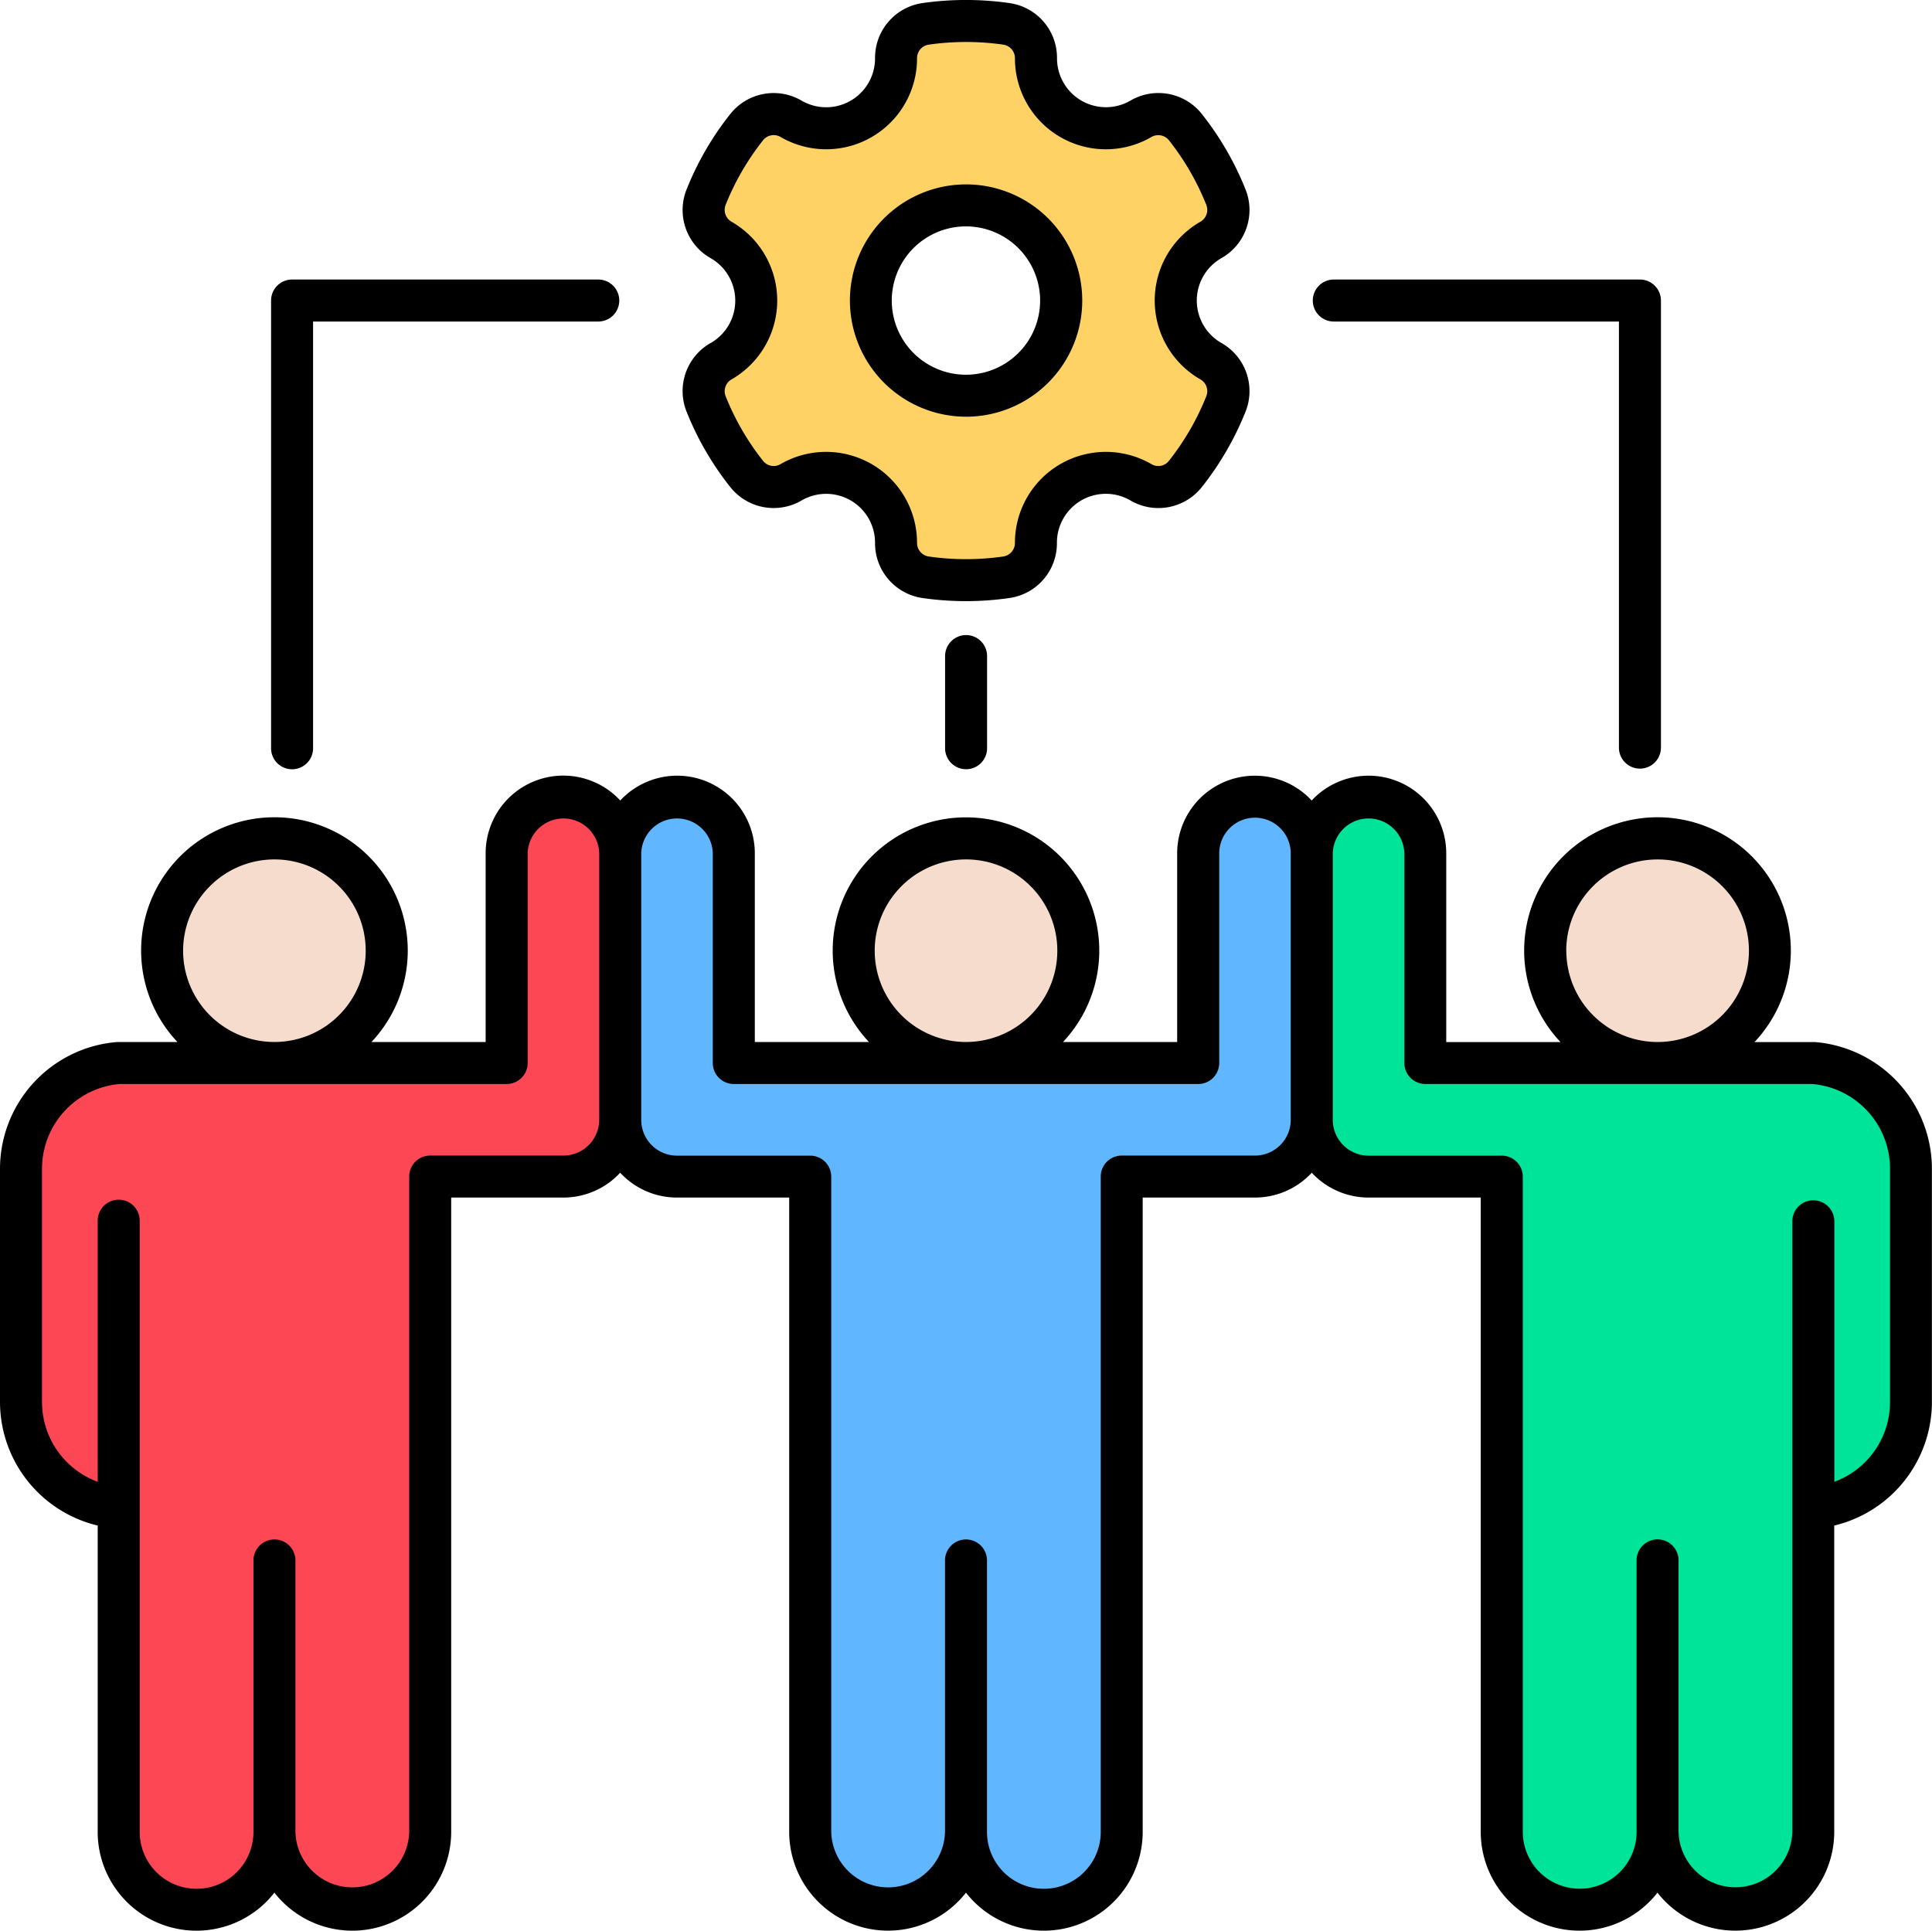 <svg xmlns="http://www.w3.org/2000/svg" width="106.99" height="106.929" viewBox="0 0 106.99 106.929">
  <g id="Grupo_1112593" data-name="Grupo 1112593" transform="translate(-26 -26.132)">
    <path id="Trazado_900714" data-name="Trazado 900714" d="M204.559,58.146a4.488,4.488,0,0,0-4.479,0,1.307,1.307,0,0,1-1.7-.323,14.844,14.844,0,0,1-2.144-3.705,1.317,1.317,0,0,1,.568-1.63,4.475,4.475,0,0,0,0-7.761,1.317,1.317,0,0,1-.568-1.632,14.8,14.8,0,0,1,2.144-3.7,1.307,1.307,0,0,1,1.7-.325,4.474,4.474,0,0,0,6.717-3.88,1.315,1.315,0,0,1,1.132-1.307,15.123,15.123,0,0,1,4.275,0,1.314,1.314,0,0,1,1.13,1.307,4.475,4.475,0,0,0,6.719,3.879,1.314,1.314,0,0,1,1.694.325,14.865,14.865,0,0,1,2.143,3.7,1.314,1.314,0,0,1-.568,1.633,4.475,4.475,0,0,0,0,7.761,1.316,1.316,0,0,1,.568,1.631,14.909,14.909,0,0,1-2.143,3.7,1.305,1.305,0,0,1-1.695.323,4.477,4.477,0,0,0-6.719,3.882,1.314,1.314,0,0,1-1.129,1.307,14.973,14.973,0,0,1-4.277,0,1.315,1.315,0,0,1-1.131-1.307,4.489,4.489,0,0,0-2.238-3.884Zm11.383-9.538a5.876,5.876,0,1,0-5.875,5.875A5.883,5.883,0,0,0,215.942,48.609Z" transform="translate(-130.571 -5.831)" fill="#ffd266" fill-rule="evenodd"/>
    <path id="Trazado_900715" data-name="Trazado 900715" d="M59.892,233.191a.606.606,0,0,0,.6-.6V220.978a2.54,2.54,0,0,1,5.079,0V235.73a2.542,2.542,0,0,1-2.54,2.54H55.659a.6.6,0,0,0-.6.6v36.291a3.709,3.709,0,0,1-7.417,0v-15a.6.6,0,1,0-1.209,0v15a3.708,3.708,0,0,1-7.415,0V241.352a.6.6,0,1,0-1.209,0v15.224l-.75-.275a5.265,5.265,0,0,1-3.45-4.922V238.433a5.271,5.271,0,0,1,4.8-5.24l.023,0Z" transform="translate(-5.835 -147.58)" fill="#fd4755" fill-rule="evenodd"/>
    <path id="Trazado_900716" data-name="Trazado 900716" d="M231.863,233.995a5.615,5.615,0,1,1,5.615,5.614A5.621,5.621,0,0,1,231.863,233.995Z" transform="translate(-157.982 -155.208)" fill="#f6dccd" fill-rule="evenodd"/>
    <path id="Trazado_900717" data-name="Trazado 900717" d="M207.678,233.191a.606.606,0,0,0,.6-.6V220.978a2.539,2.539,0,0,1,5.077,0V235.73a2.541,2.541,0,0,1-2.538,2.54h-7.38a.6.6,0,0,0-.6.6v36.291a3.708,3.708,0,0,1-7.415,0v-15a.6.6,0,1,0-1.209,0v15a3.709,3.709,0,0,1-7.417,0V238.875a.6.6,0,0,0-.6-.6h-7.377a2.541,2.541,0,0,1-2.539-2.54V220.978a2.54,2.54,0,0,1,5.079,0v11.608a.6.6,0,0,0,.6.6h25.719Z" transform="translate(-115.323 -147.58)" fill="#60b7ff" fill-rule="evenodd"/>
    <path id="Trazado_900718" data-name="Trazado 900718" d="M396.513,233.995a5.615,5.615,0,1,1,5.615,5.614A5.623,5.623,0,0,1,396.513,233.995Z" transform="translate(-284.336 -155.208)" fill="#f6dccd" fill-rule="evenodd"/>
    <path id="Trazado_900719" data-name="Trazado 900719" d="M368.1,233.193a5.273,5.273,0,0,1,4.805,5.24v12.946a5.269,5.269,0,0,1-3.45,4.922l-.75.275V241.352a.6.6,0,1,0-1.21,0v33.813a3.709,3.709,0,0,1-7.417,0v-15a.6.6,0,1,0-1.209,0v15a3.708,3.708,0,0,1-7.415,0V238.875a.6.6,0,0,0-.6-.6h-7.38a2.543,2.543,0,0,1-2.539-2.54V220.978a2.54,2.54,0,0,1,5.079,0v11.608a.6.6,0,0,0,.6.6h21.462Z" transform="translate(-241.678 -147.58)" fill="#00e499" fill-rule="evenodd"/>
    <path id="Trazado_900720" data-name="Trazado 900720" d="M78.427,233.995a5.615,5.615,0,1,1-5.615-5.615A5.62,5.62,0,0,1,78.427,233.995Z" transform="translate(-31.616 -155.208)" fill="#f6dccd" fill-rule="evenodd"/>
    <path id="Trazado_900721" data-name="Trazado 900721" d="M41.012,67.539V42.777a1.163,1.163,0,0,1,1.163-1.163H59.131a1.163,1.163,0,0,1,0,2.326H43.337v23.6a1.163,1.163,0,1,1-2.325,0ZM98.7,42.777a1.162,1.162,0,0,1,1.163-1.163h16.953a1.164,1.164,0,0,1,1.163,1.163V67.539a1.163,1.163,0,0,1-2.326,0V43.94H99.861A1.16,1.16,0,0,1,98.7,42.777ZM79.5,61.305a1.163,1.163,0,0,1,1.162,1.163v5.07a1.163,1.163,0,1,1-2.325,0v-5.07A1.164,1.164,0,0,1,79.5,61.305ZM66.514,47.143a5.033,5.033,0,0,0,0-8.729.759.759,0,0,1-.328-.942,14.327,14.327,0,0,1,2.064-3.563.749.749,0,0,1,.979-.188,5.032,5.032,0,0,0,7.555-4.363.756.756,0,0,1,.653-.754,14.529,14.529,0,0,1,4.117,0,.756.756,0,0,1,.651.754,5.033,5.033,0,0,0,7.557,4.363.755.755,0,0,1,.977.188A14.32,14.32,0,0,1,92.8,37.472a.754.754,0,0,1-.328.942,5.033,5.033,0,0,0,0,8.729.752.752,0,0,1,.328.94,14.312,14.312,0,0,1-2.063,3.566.743.743,0,0,1-.977.186A5.035,5.035,0,0,0,82.205,56.2a.758.758,0,0,1-.651.754,14.546,14.546,0,0,1-4.117,0,.758.758,0,0,1-.653-.754,5.036,5.036,0,0,0-7.555-4.366.746.746,0,0,1-.979-.186,14.347,14.347,0,0,1-2.064-3.566.757.757,0,0,1,.328-.94Zm-1.158-2.016a3.063,3.063,0,0,0-1.329,3.819,16.6,16.6,0,0,0,2.4,4.144,3.067,3.067,0,0,0,3.968.758A2.706,2.706,0,0,1,74.458,56.2,3.066,3.066,0,0,0,77.1,59.256a16.906,16.906,0,0,0,4.78,0A3.062,3.062,0,0,0,84.53,56.2,2.708,2.708,0,0,1,88.6,53.849a3.068,3.068,0,0,0,3.969-.758,16.73,16.73,0,0,0,2.4-4.144,3.064,3.064,0,0,0-1.328-3.819,2.705,2.705,0,0,1,0-4.7,3.065,3.065,0,0,0,1.328-3.82,16.709,16.709,0,0,0-2.4-4.145,3.068,3.068,0,0,0-3.969-.758,2.708,2.708,0,0,1-4.065-2.349A3.06,3.06,0,0,0,81.884,26.3a16.946,16.946,0,0,0-4.78,0,3.064,3.064,0,0,0-2.646,3.061,2.706,2.706,0,0,1-4.063,2.347,3.062,3.062,0,0,0-3.968.758,16.573,16.573,0,0,0-2.4,4.145,3.063,3.063,0,0,0,1.329,3.82,2.709,2.709,0,0,1,0,4.7ZM79.5,38.67A4.108,4.108,0,1,0,83.6,42.777,4.113,4.113,0,0,0,79.5,38.67Zm0,10.541a6.433,6.433,0,1,0-6.434-6.433A6.44,6.44,0,0,0,79.5,49.211ZM130.665,103.8a4.71,4.71,0,0,1-3.084,4.4V93.773a1.163,1.163,0,0,0-2.326,0v33.813a3.151,3.151,0,0,1-6.3,0v-15a1.163,1.163,0,1,0-2.325,0v15a3.149,3.149,0,0,1-6.3,0V91.3a1.163,1.163,0,0,0-1.162-1.163h-7.38a1.984,1.984,0,0,1-1.981-1.982V73.4a1.982,1.982,0,0,1,3.963,0V85.006a1.163,1.163,0,0,0,1.163,1.163h21.439a4.715,4.715,0,0,1,4.294,4.684V103.8ZM95.5,90.132H88.12A1.163,1.163,0,0,0,86.957,91.3v36.291a3.149,3.149,0,0,1-6.3,0v-15a1.163,1.163,0,1,0-2.325,0v15a3.151,3.151,0,0,1-6.3,0V91.3a1.163,1.163,0,0,0-1.163-1.163H63.491a1.982,1.982,0,0,1-1.981-1.982V73.4a1.982,1.982,0,0,1,3.963,0V85.006a1.162,1.162,0,0,0,1.163,1.163H92.355a1.164,1.164,0,0,0,1.163-1.163V73.4a1.98,1.98,0,0,1,3.961,0V88.151a1.983,1.983,0,0,1-1.98,1.982Zm-38.3,0H49.824A1.162,1.162,0,0,0,48.661,91.3v36.291a3.151,3.151,0,0,1-6.3,0v-15a1.163,1.163,0,1,0-2.325,0v15a3.149,3.149,0,0,1-6.3,0V93.773a1.163,1.163,0,1,0-2.325,0V108.2a4.707,4.707,0,0,1-3.084-4.4V90.853a4.712,4.712,0,0,1,4.291-4.684h21.44a1.164,1.164,0,0,0,1.163-1.163V73.4a1.982,1.982,0,0,1,3.963,0V88.151A1.984,1.984,0,0,1,57.2,90.132ZM36.14,78.787A5.056,5.056,0,1,0,41.2,73.73,5.064,5.064,0,0,0,36.14,78.787Zm38.3,0A5.056,5.056,0,1,0,79.5,73.73,5.061,5.061,0,0,0,74.439,78.787Zm38.3,0a5.056,5.056,0,1,0,5.056-5.056A5.063,5.063,0,0,0,112.735,78.787ZM126.5,83.846l-.086,0h-3.254a7.384,7.384,0,1,0-10.743,0h-6.327V73.4a4.3,4.3,0,0,0-7.451-2.933,4.3,4.3,0,0,0-7.45,2.933V83.843H84.866a7.381,7.381,0,1,0-10.744,0H67.8V73.4a4.3,4.3,0,0,0-7.451-2.933A4.3,4.3,0,0,0,52.894,73.4V83.843H46.57a7.383,7.383,0,1,0-10.744,0H32.574l-.089,0A7.051,7.051,0,0,0,26,90.853V103.8a7.046,7.046,0,0,0,5.41,6.824v16.962a5.472,5.472,0,0,0,9.786,3.37,5.475,5.475,0,0,0,9.79-3.37V92.458H57.2a4.286,4.286,0,0,0,3.145-1.375,4.281,4.281,0,0,0,3.144,1.375h6.215v35.128a5.475,5.475,0,0,0,9.789,3.37,5.473,5.473,0,0,0,9.787-3.37V92.458H95.5a4.284,4.284,0,0,0,3.143-1.375,4.29,4.29,0,0,0,3.144,1.375H108v35.128a5.473,5.473,0,0,0,9.787,3.37,5.475,5.475,0,0,0,9.789-3.37V110.624a7.046,7.046,0,0,0,5.409-6.824V90.853a7.05,7.05,0,0,0-6.486-7.008Z" fill-rule="evenodd"/>
  </g>
</svg>
